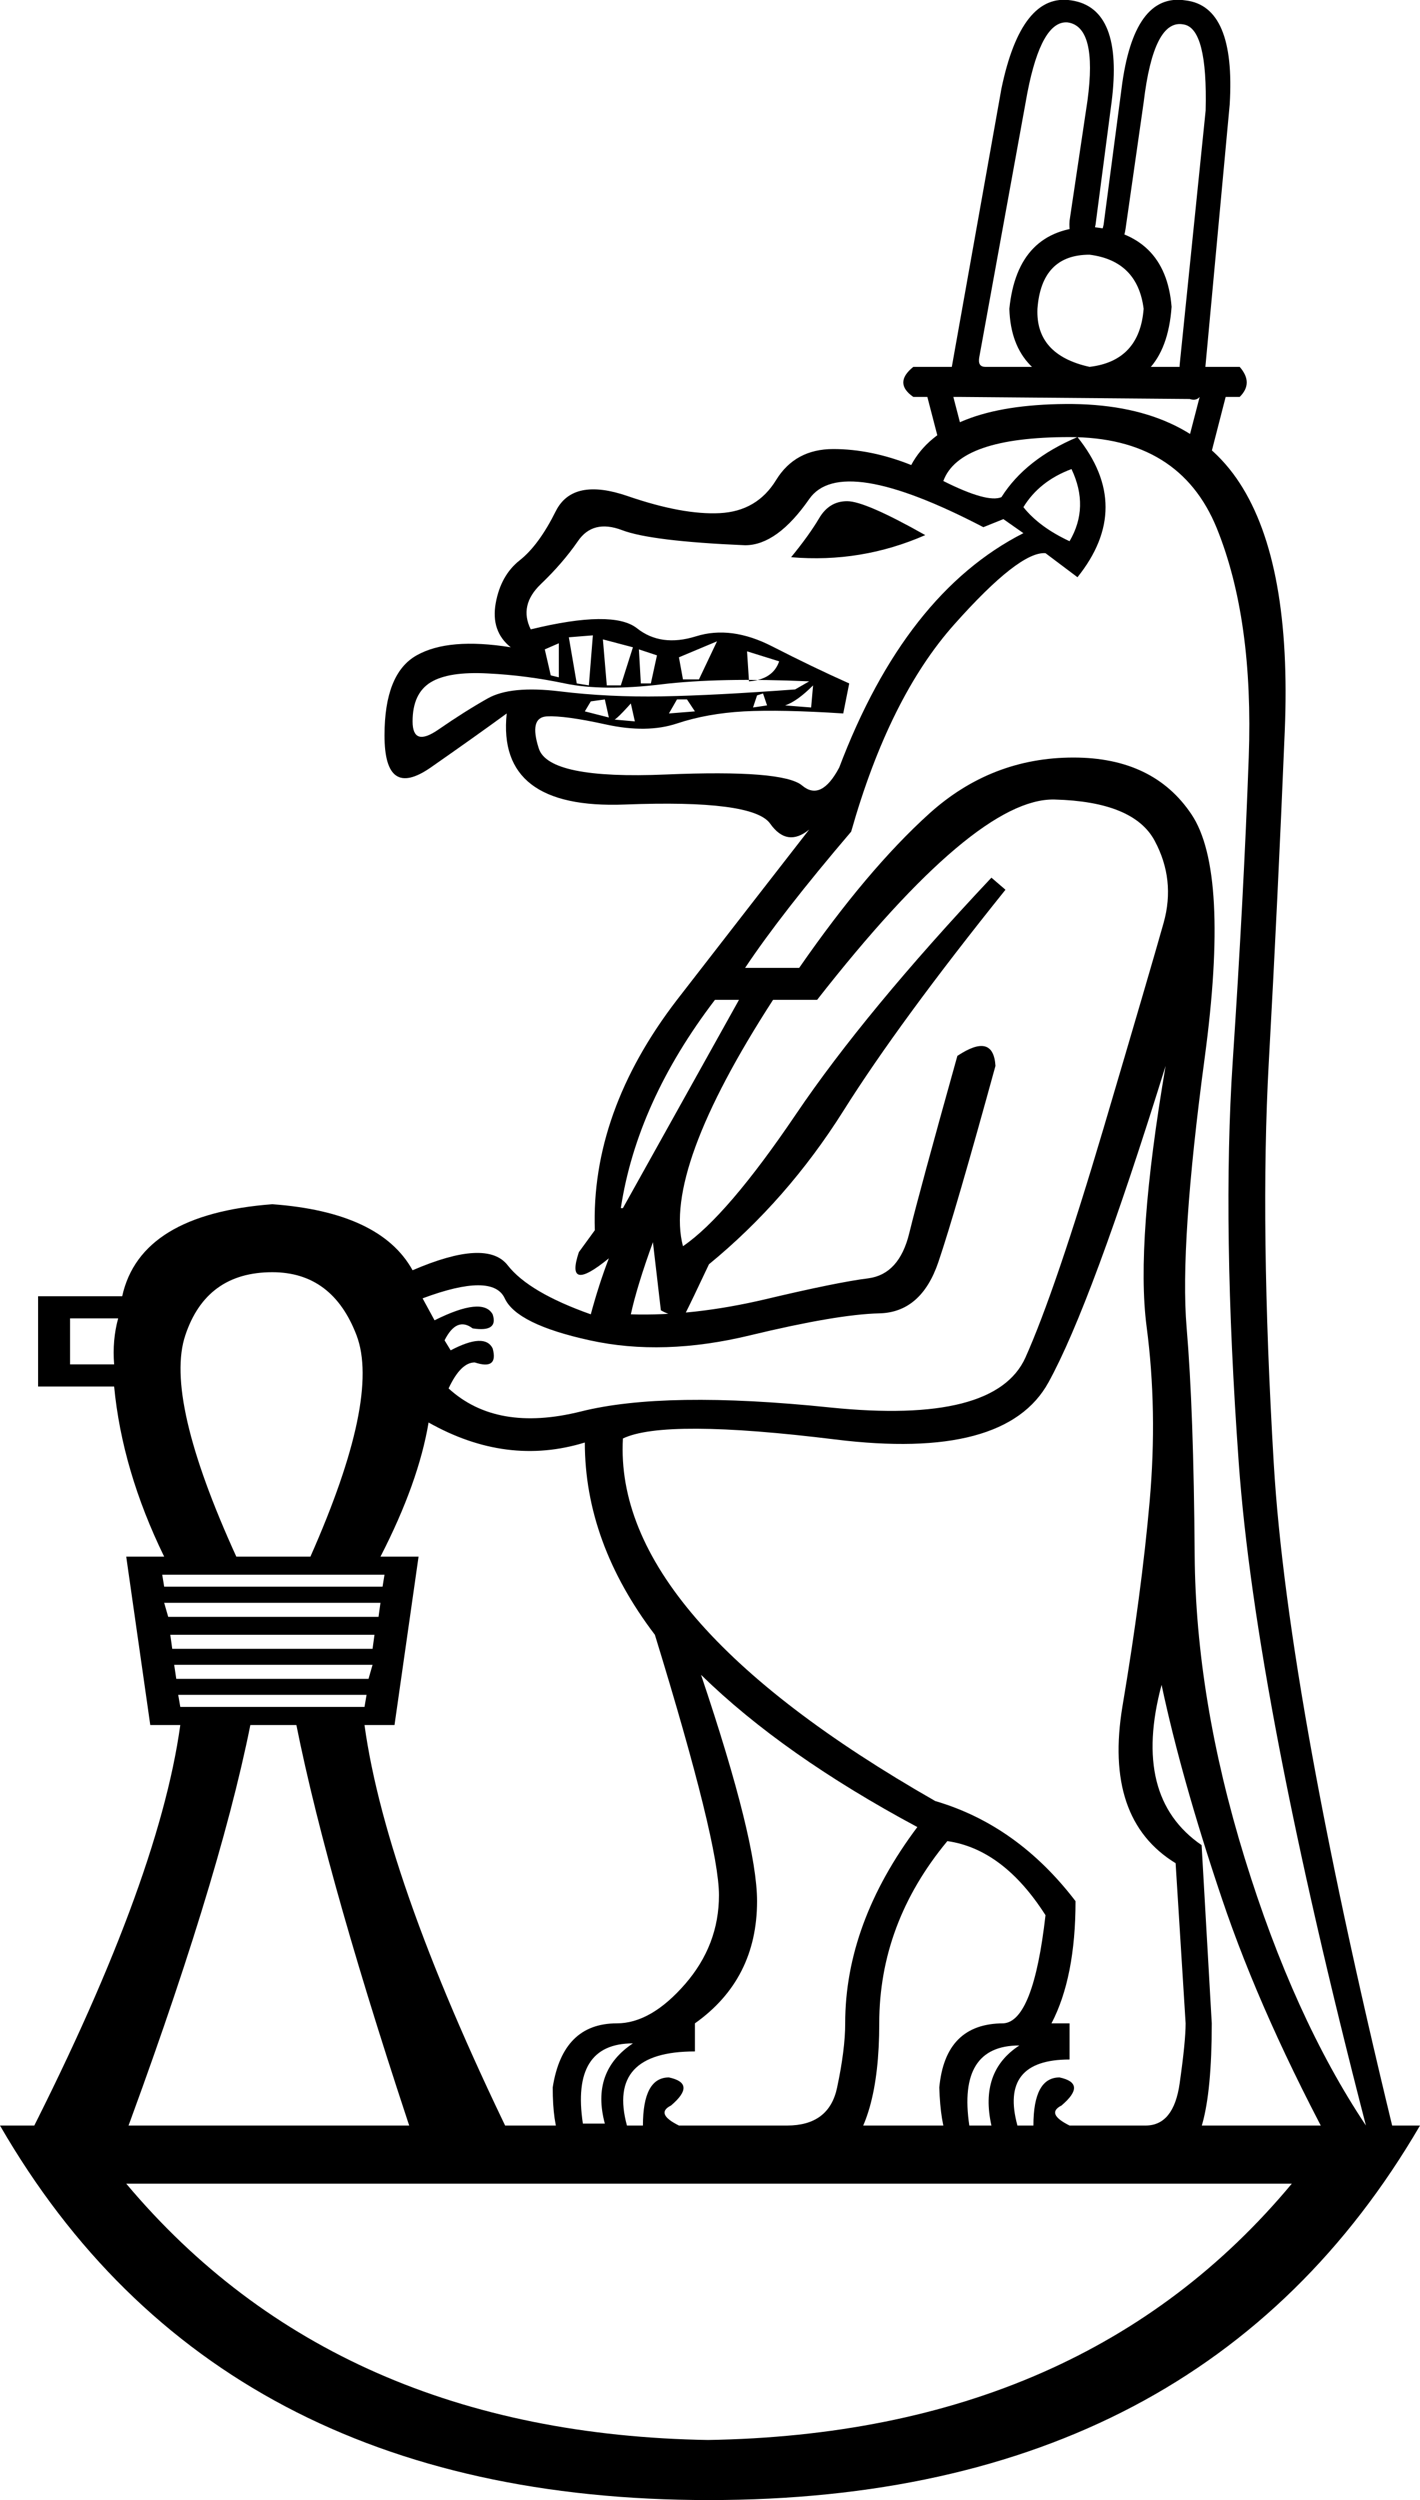 <?xml version='1.0' encoding ='UTF-8' standalone='yes'?>
<svg width='10.215' height='17.983' xmlns='http://www.w3.org/2000/svg' xmlns:xlink='http://www.w3.org/1999/xlink' xmlns:inkscape='http://www.inkscape.org/namespaces/inkscape'>
<path style='fill:#000000; stroke:none' d=' M 6.973 15.289  L 7.132 15.289  Q 7.045 14.9 7.333 14.713  Q 6.887 14.713 6.973 15.289  Z  M 4.193 15.275  L 4.351 15.275  Q 4.25 14.9 4.553 14.698  Q 4.106 14.698 4.193 15.275  Z  M 5.143 7.192  Q 4.582 7.927 4.466 8.69  L 4.481 8.69  L 5.316 7.192  L 5.143 7.192  Z  M 4.625 15.289  Q 4.625 14.943 4.812 14.943  Q 5.014 14.986 4.827 15.145  Q 4.711 15.203 4.884 15.289  L 5.662 15.289  Q 5.965 15.289 6.022 15.015  Q 6.08 14.742 6.08 14.554  Q 6.08 13.834 6.599 13.142  Q 5.633 12.624 5.043 12.047  Q 5.446 13.243 5.446 13.675  Q 5.446 14.237 4.999 14.554  L 4.999 14.756  Q 4.365 14.756 4.51 15.289  L 4.625 15.289  Z  M 9.826 15.289  Q 9.033 12.22 8.911 10.52  Q 8.789 8.82 8.868 7.631  Q 8.947 6.443 8.983 5.449  Q 9.019 4.455 8.753 3.799  Q 8.486 3.144 7.694 3.144  Q 6.901 3.144 6.786 3.46  Q 7.103 3.619 7.204 3.576  Q 7.377 3.302 7.751 3.144  Q 8.155 3.648 7.751 4.152  L 7.521 3.979  Q 7.333 3.965 6.865 4.491  Q 6.397 5.016 6.123 5.982  Q 5.619 6.573 5.36 6.962  L 5.749 6.962  Q 6.238 6.256 6.685 5.852  Q 7.132 5.449 7.722 5.449  Q 8.299 5.449 8.572 5.859  Q 8.846 6.27 8.666 7.61  Q 8.486 8.95 8.536 9.548  Q 8.587 10.146 8.594 11.183  Q 8.601 12.22 8.954 13.366  Q 9.307 14.511 9.826 15.289  Z  M 7.362 3.648  Q 7.477 3.792 7.694 3.893  Q 7.838 3.648 7.708 3.374  Q 7.477 3.46 7.362 3.648  Z  M 6.656 3.849  Q 6.195 4.051 5.691 4.008  Q 5.821 3.849 5.893 3.727  Q 5.965 3.605 6.094 3.605  Q 6.224 3.605 6.656 3.849  Z  M 5.36 3.922  Q 4.682 3.893 4.474 3.813  Q 4.265 3.734 4.157 3.893  Q 4.048 4.051 3.89 4.202  Q 3.732 4.354 3.818 4.527  Q 4.409 4.383 4.582 4.519  Q 4.754 4.656 5.007 4.577  Q 5.259 4.498 5.554 4.649  Q 5.849 4.8 6.109 4.916  L 6.066 5.132  Q 5.619 5.103 5.352 5.117  Q 5.086 5.132 4.87 5.204  Q 4.654 5.276 4.358 5.211  Q 4.063 5.146 3.933 5.153  Q 3.804 5.161 3.876 5.384  Q 3.948 5.607 4.79 5.571  Q 5.633 5.535 5.77 5.65  Q 5.907 5.766 6.037 5.521  Q 6.512 4.267 7.362 3.835  L 7.218 3.734  L 7.074 3.792  Q 6.051 3.259 5.821 3.59  Q 5.59 3.922 5.36 3.922  Z  M 5.72 4.959  L 5.821 4.901  Q 5.172 4.872 4.754 4.923  Q 4.337 4.973 4.063 4.916  Q 3.789 4.858 3.508 4.844  Q 3.227 4.829 3.098 4.908  Q 2.968 4.988 2.968 5.189  Q 2.968 5.377 3.155 5.247  Q 3.343 5.117 3.508 5.024  Q 3.674 4.93 4.027 4.973  Q 4.38 5.016 4.762 5.009  Q 5.143 5.002 5.72 4.959  Z  M 5.374 4.685  L 5.388 4.901  Q 5.561 4.887 5.605 4.757  L 5.374 4.685  Z  M 4.567 5.189  L 4.538 5.06  Q 4.409 5.204 4.409 5.175  L 4.567 5.189  Z  M 4.092 4.584  L 4.149 4.916  L 4.236 4.93  L 4.265 4.57  L 4.092 4.584  Z  M 4.337 4.599  L 4.365 4.93  L 4.466 4.93  L 4.553 4.656  L 4.337 4.599  Z  M 3.919 4.671  L 3.962 4.858  L 4.02 4.872  L 4.02 4.627  L 3.919 4.671  Z  M 4.596 4.671  L 4.61 4.916  L 4.682 4.916  L 4.726 4.714  L 4.596 4.671  Z  M 4.884 4.728  L 4.913 4.887  L 5.028 4.887  L 5.158 4.613  L 4.884 4.728  Z  M 4.25 5.045  L 4.207 5.117  L 4.38 5.161  L 4.351 5.031  L 4.25 5.045  Z  M 5.835 5.089  L 5.849 4.93  Q 5.734 5.045 5.648 5.074  L 5.835 5.089  Z  M 5.446 5.002  L 5.417 5.089  L 5.518 5.074  L 5.489 4.988  L 5.446 5.002  Z  M 4.87 5.031  L 4.812 5.132  L 4.999 5.117  L 4.942 5.031  L 4.87 5.031  Z  M 1.7 11.197  L 2.233 11.197  Q 2.737 10.059 2.565 9.605  Q 2.392 9.151 1.959 9.151  Q 1.484 9.151 1.333 9.605  Q 1.181 10.059 1.7 11.197  Z  M 0.504 9.814  L 0.821 9.814  Q 0.807 9.641 0.85 9.483  L 0.504 9.483  L 0.504 9.814  Z  M 1.167 11.327  L 1.181 11.413  L 2.752 11.413  L 2.766 11.327  L 1.167 11.327  Z  M 1.181 11.529  L 1.21 11.63  L 2.723 11.63  L 2.737 11.529  L 1.181 11.529  Z  M 1.225 11.759  L 1.239 11.86  L 2.68 11.86  L 2.694 11.759  L 1.225 11.759  Z  M 1.253 11.975  L 1.268 12.076  L 2.651 12.076  L 2.68 11.975  L 1.253 11.975  Z  M 1.282 12.191  L 1.297 12.278  L 2.622 12.278  L 2.637 12.191  L 1.282 12.191  Z  M 5.561 7.192  Q 4.769 8.417 4.913 8.964  Q 5.23 8.748 5.727 8.013  Q 6.224 7.278 7.132 6.313  L 7.233 6.4  Q 6.469 7.351 6.066 7.992  Q 5.662 8.633 5.1 9.094  Q 4.971 9.368 4.927 9.454  Q 4.855 9.483 4.754 9.425  L 4.697 8.935  Q 4.582 9.252 4.538 9.454  Q 4.985 9.468 5.504 9.346  Q 6.022 9.223 6.246 9.195  Q 6.469 9.166 6.541 8.87  Q 6.613 8.575 6.887 7.595  Q 7.146 7.423 7.161 7.667  Q 6.872 8.719 6.75 9.079  Q 6.627 9.44 6.325 9.447  Q 6.022 9.454 5.396 9.605  Q 4.769 9.757 4.243 9.641  Q 3.717 9.526 3.631 9.339  Q 3.544 9.151 3.04 9.339  L 3.126 9.497  Q 3.472 9.324 3.544 9.454  Q 3.587 9.584 3.4 9.555  Q 3.285 9.468 3.198 9.641  L 3.242 9.713  Q 3.487 9.584 3.544 9.699  Q 3.587 9.857 3.415 9.8  Q 3.314 9.8 3.227 9.987  Q 3.573 10.304 4.178 10.153  Q 4.783 10.001 5.972 10.124  Q 7.161 10.246 7.377 9.764  Q 7.593 9.281 7.939 8.114  Q 8.284 6.947 8.371 6.637  Q 8.457 6.328 8.306 6.047  Q 8.155 5.766 7.586 5.751  Q 7.016 5.737 5.878 7.192  L 5.561 7.192  Z  M 8.385 7.667  Q 7.852 9.382 7.542 9.944  Q 7.233 10.506 6.008 10.354  Q 4.783 10.203 4.481 10.347  Q 4.409 11.63 6.728 12.955  Q 7.319 13.128 7.737 13.675  Q 7.737 14.223 7.564 14.554  L 7.694 14.554  L 7.694 14.814  Q 7.189 14.814 7.319 15.289  L 7.434 15.289  Q 7.434 14.943 7.622 14.943  Q 7.823 14.986 7.636 15.145  Q 7.521 15.203 7.694 15.289  L 8.241 15.289  Q 8.443 15.289 8.486 14.986  Q 8.529 14.684 8.529 14.554  L 8.457 13.402  Q 7.939 13.085 8.075 12.271  Q 8.212 11.457 8.27 10.801  Q 8.328 10.146 8.248 9.54  Q 8.169 8.935 8.385 7.667  Z  M 4.207 10.376  Q 3.645 10.549 3.083 10.232  Q 3.011 10.664 2.737 11.197  L 3.011 11.197  L 2.838 12.408  L 2.622 12.408  Q 2.781 13.56 3.732 15.491  L 3.011 15.491  Q 2.363 13.56 2.132 12.408  L 1.801 12.408  Q 1.57 13.56 0.85 15.491  L 0.144 15.491  Q 1.138 13.56 1.297 12.408  L 1.081 12.408  L 0.908 11.197  L 1.181 11.197  Q 0.879 10.578 0.821 9.973  L 0.274 9.973  L 0.274 9.324  L 0.879 9.324  Q 1.009 8.734 1.959 8.662  Q 2.737 8.719 2.968 9.137  Q 3.501 8.907 3.652 9.101  Q 3.804 9.296 4.25 9.454  Q 4.308 9.238 4.38 9.051  Q 4.063 9.31 4.164 9.007  L 4.279 8.849  Q 4.25 7.999 4.87 7.192  Q 5.417 6.486 5.821 5.967  Q 5.662 6.097 5.54 5.924  Q 5.417 5.751 4.495 5.787  Q 3.573 5.823 3.645 5.132  Q 3.429 5.29 3.098 5.521  Q 2.766 5.751 2.766 5.29  Q 2.766 4.844 2.997 4.714  Q 3.227 4.584 3.674 4.656  Q 3.53 4.541 3.566 4.339  Q 3.602 4.138 3.739 4.03  Q 3.876 3.922 3.998 3.677  Q 4.121 3.432 4.517 3.569  Q 4.913 3.705 5.179 3.691  Q 5.446 3.677 5.583 3.453  Q 5.72 3.23 5.994 3.23  Q 6.267 3.23 6.555 3.345  Q 6.786 2.913 7.665 2.906  Q 8.544 2.899 8.918 3.475  Q 9.293 4.051 9.242 5.261  Q 9.192 6.472 9.127 7.646  Q 9.062 8.82 9.163 10.527  Q 9.264 12.235 10.071 15.52  L 9.624 15.52  Q 9.077 14.511 8.789 13.654  Q 8.5 12.797 8.356 12.119  Q 8.14 12.926 8.644 13.272  L 8.717 14.554  Q 8.717 15.52 8.443 15.52  L 6.973 15.52  Q 6.772 15.52 6.757 15.015  Q 6.8 14.554 7.218 14.554  Q 7.434 14.54 7.521 13.776  Q 7.218 13.301 6.815 13.243  Q 6.325 13.834 6.325 14.554  Q 6.325 15.275 6.051 15.52  L 4.193 15.52  Q 3.976 15.52 3.976 15.015  Q 4.048 14.554 4.437 14.554  Q 4.682 14.554 4.927 14.273  Q 5.172 13.992 5.172 13.632  Q 5.172 13.258 4.711 11.759  Q 4.207 11.096 4.207 10.376  Z  M 5.086 17.551  Q 7.794 17.508 9.293 15.707  L 0.908 15.707  Q 2.42 17.508 5.1 17.551  L 5.086 17.551  Z  M 10.215 15.289  Q 8.644 17.983 5.1 17.983  Q 1.556 17.983 0 15.289  L 10.215 15.289  Z  M 8.529 3.244  L 8.63 2.855  L 6.858 2.855  L 6.959 3.244  L 8.529 3.244  Z  M 8.918 2.639  Q 9.019 2.755 8.918 2.855  L 8.817 2.855  L 8.717 3.244  L 8.529 3.244  L 8.717 3.244  L 6.772 3.244  L 6.959 3.244  L 6.772 3.244  L 6.671 2.855  L 6.57 2.855  Q 6.426 2.755 6.57 2.639  L 8.918 2.639  Z  M 6.901 2.855  Q 6.815 2.841 6.829 2.74  L 7.204 0.637  Q 7.348 -0.055 7.708 0.003  Q 8.083 0.06 7.996 0.737  L 7.881 1.616  Q 7.866 1.674 7.895 1.688  Q 7.924 1.688 7.939 1.616  L 8.068 0.637  Q 8.155 -0.055 8.529 0.003  Q 8.889 0.046 8.846 0.752  L 8.659 2.769  Q 8.644 2.899 8.558 2.87  L 6.901 2.855  Z  M 8.443 2.682  Q 8.486 2.697 8.486 2.625  L 8.673 0.795  Q 8.688 0.204 8.515 0.176  Q 8.299 0.132 8.227 0.737  L 8.097 1.645  Q 8.068 1.847 7.866 1.832  Q 7.679 1.789 7.694 1.588  L 7.823 0.723  Q 7.895 0.19 7.679 0.161  Q 7.492 0.147 7.391 0.665  L 7.045 2.567  Q 7.031 2.639 7.088 2.639  L 8.443 2.682  Z  M 8.428 2.207  Q 8.385 2.812 7.838 2.812  Q 7.276 2.74 7.261 2.221  Q 7.319 1.645 7.838 1.631  Q 8.385 1.674 8.428 2.207  Z  M 8.227 2.221  Q 8.183 1.876 7.838 1.832  Q 7.492 1.832 7.463 2.221  Q 7.449 2.553 7.838 2.639  Q 8.198 2.596 8.227 2.221  Z '/></svg>
